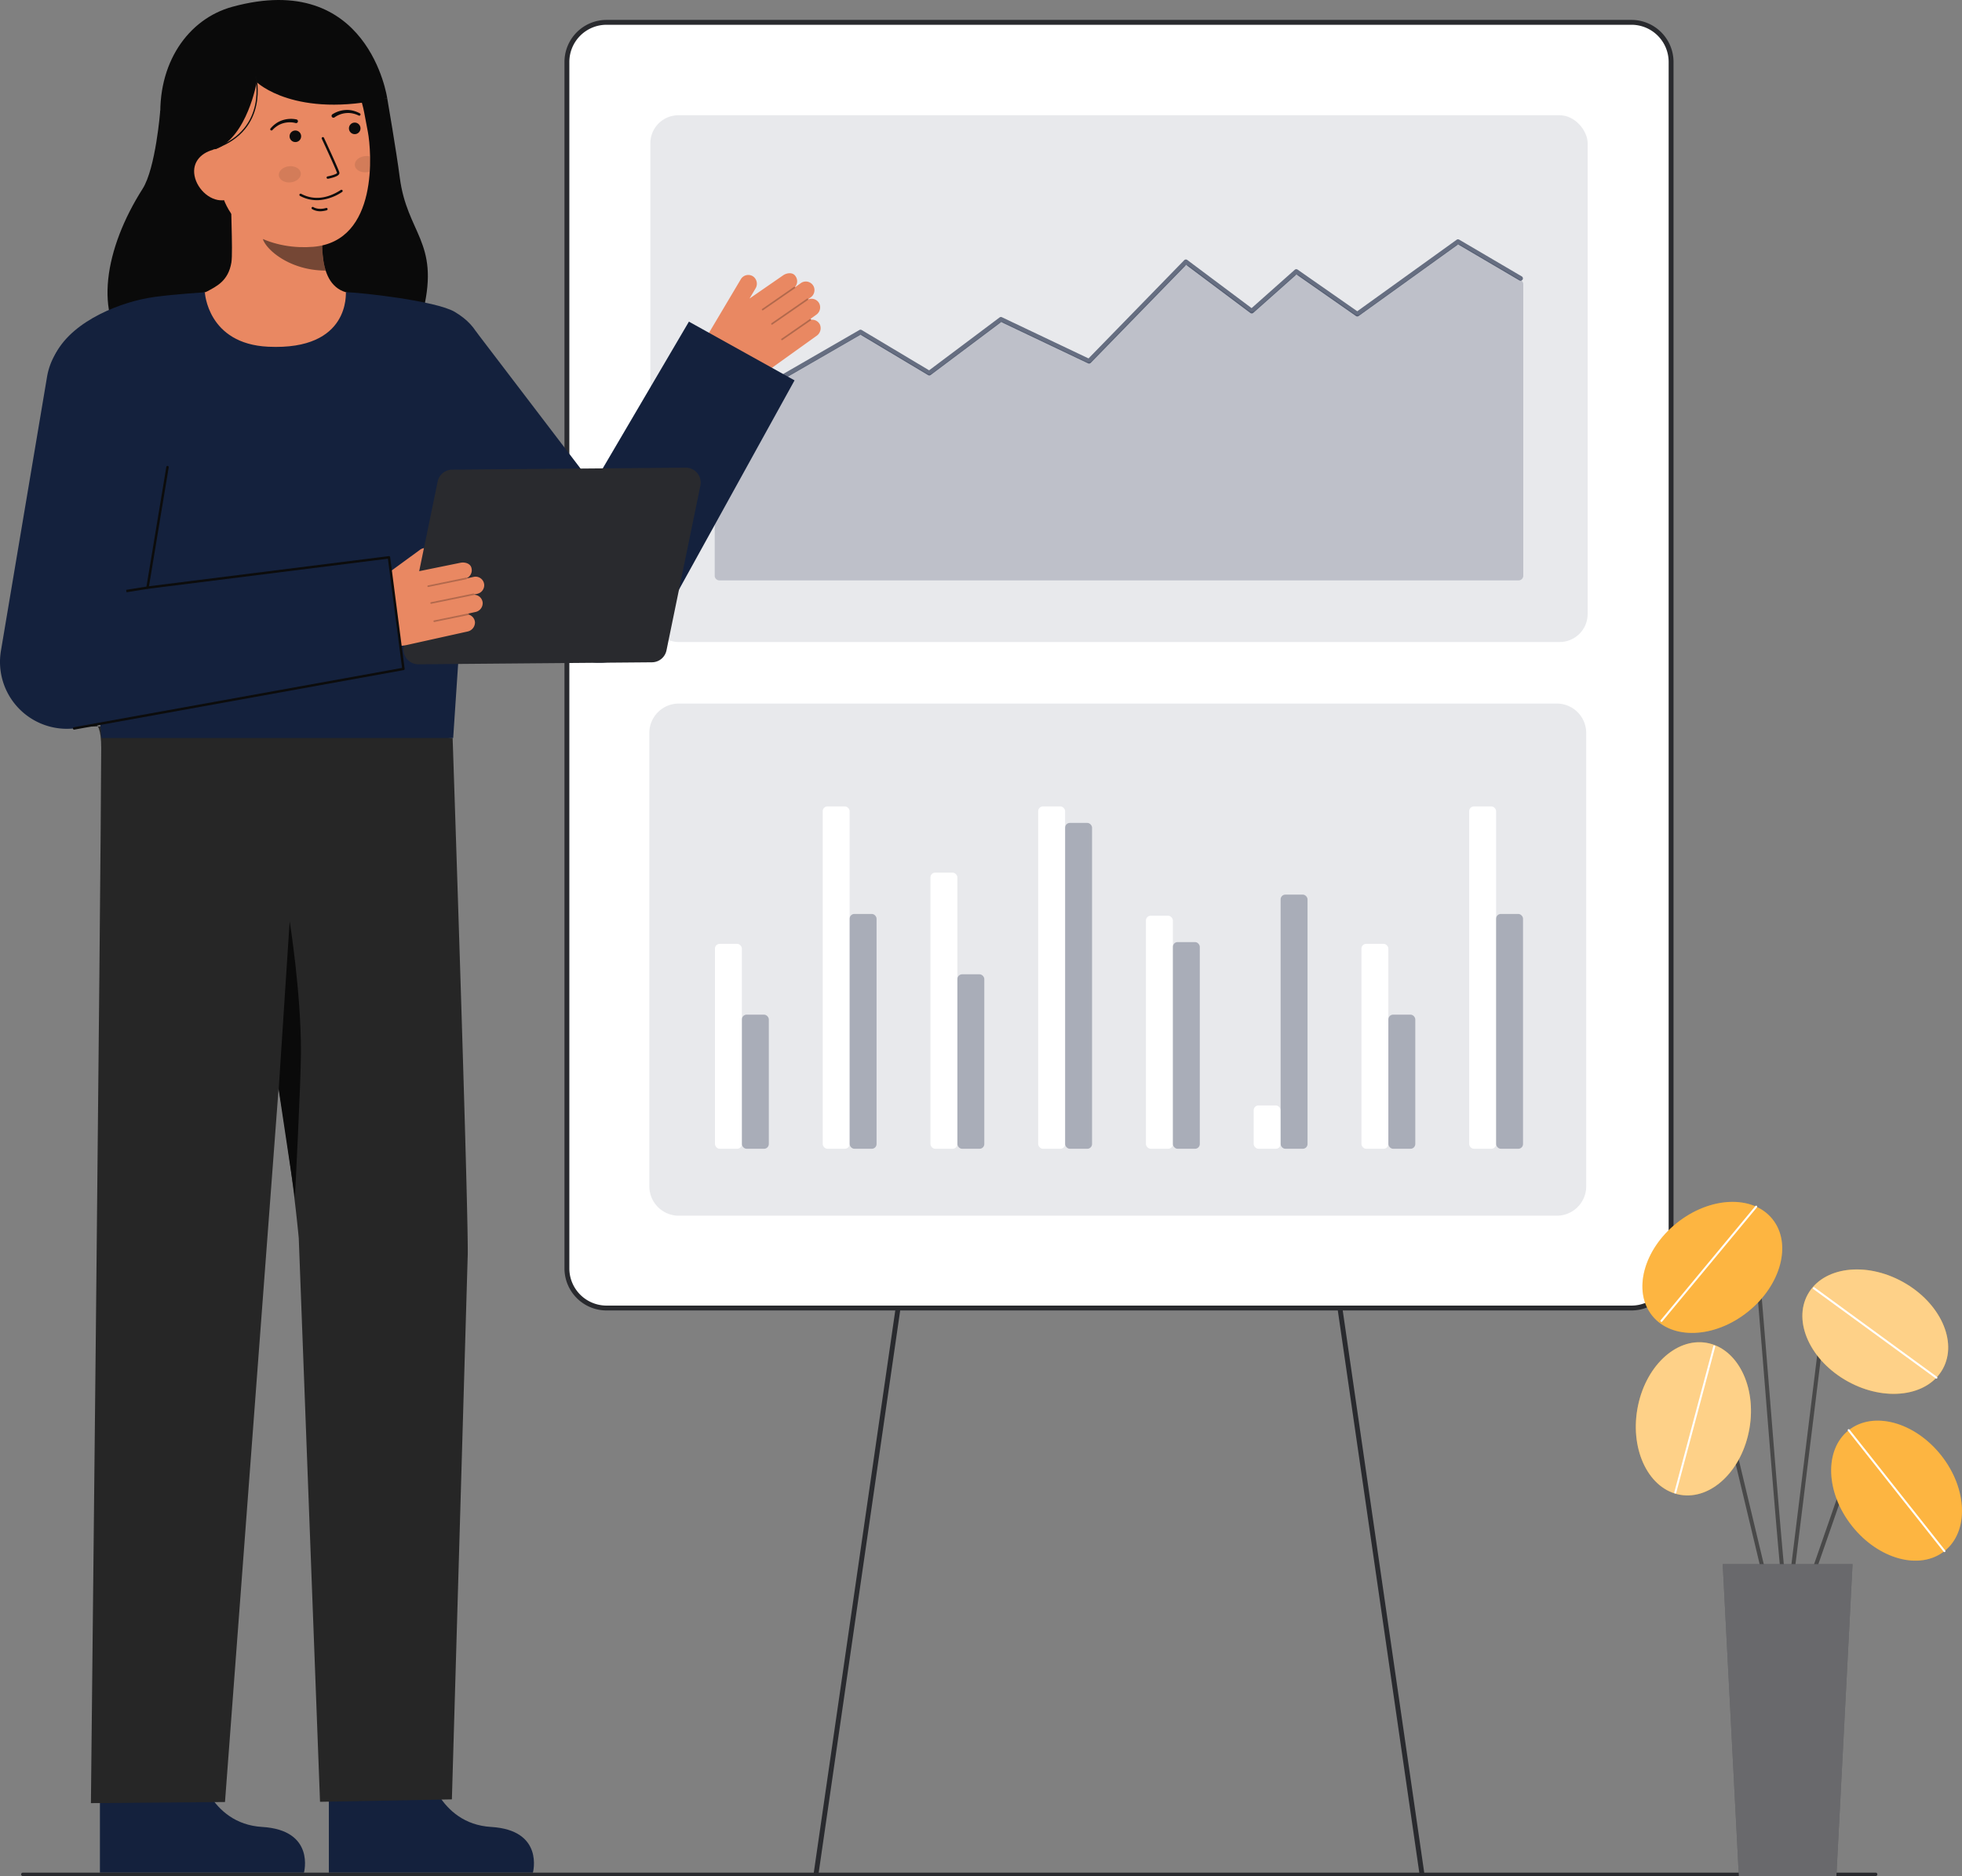 <svg id="Layer_3" data-name="Layer 3" xmlns="http://www.w3.org/2000/svg" viewBox="0 0 805.23 770.146">
  <rect x="0" y="0" width="805.23" height="770.146" fill="#808080" stroke="none"/>
  <g>
    <g>
      <g>
        <rect x="232.666" y="9.168" width="453.17" height="527.791" rx="16.26" transform="translate(918.502 546.126) rotate(-180)" fill="#fff"></rect>
        <path d="M231.666,520.7V25.427a17.279,17.279,0,0,1,17.26-17.259h420.65a17.279,17.279,0,0,1,17.26,17.259V520.7a17.28,17.28,0,0,1-17.26,17.26H248.926A17.28,17.28,0,0,1,231.666,520.7Zm17.26-510.531a15.277,15.277,0,0,0-15.26,15.259V520.7a15.278,15.278,0,0,0,15.26,15.26h420.65a15.278,15.278,0,0,0,15.26-15.26V25.427a15.277,15.277,0,0,0-15.26-15.259Z" fill="#292a2e"></path>
      </g>
      <g>
        <path d="M335,769.742a1,1,0,0,1-.99-1.143l33.442-230.784a1,1,0,1,1,1.979.287L335.984,768.886A1,1,0,0,1,335,769.742Z" fill="#292a2e"></path>
        <path d="M583.505,769.742a1,1,0,0,1-.988-.856L549.074,538.1a1,1,0,0,1,1.979-.287L584.5,768.6a1,1,0,0,1-.99,1.143Z" fill="#292a2e"></path>
      </g>
      <g opacity="0.1">
        <rect x="266.906" y="47.309" width="384.689" height="216.255" rx="11.512" transform="translate(918.502 310.872) rotate(-180)" fill="#14213D"></rect>
      </g>
      <g>
        <g opacity="0.1">
          <path d="M266.5,487.01V300.87a12.061,12.061,0,0,1,12.048-12.047H638.954A12.061,12.061,0,0,1,651,300.87V487.01a12.061,12.061,0,0,1-12.048,12.048H278.548A12.061,12.061,0,0,1,266.5,487.01Z" fill="#14213D"></path>
        </g>
        <g>
          <rect id="gra5_b" x="602.97" y="331.045" width="11.051" height="140.539" rx="1.949" transform="translate(1216.991 802.629) rotate(-180)" fill="#fff"></rect>
          <rect id="gra5_b-2" data-name="gra5_b" x="614.021" y="375.186" width="11.051" height="96.399" rx="1.949" transform="translate(1239.094 846.77) rotate(-180)" fill="#14213D" opacity="0.3"></rect>
        </g>
        <g>
          <rect id="gra5_b-3" data-name="gra5_b" x="514.53" y="453.802" width="11.051" height="17.783" rx="1.949" transform="translate(1040.111 925.386) rotate(-180)" fill="#fff"></rect>
          <rect id="gra5_b-4" data-name="gra5_b" x="525.581" y="367.249" width="11.051" height="104.335" rx="1.949" transform="translate(1062.213 838.833) rotate(-180)" fill="#14213D" opacity="0.3"></rect>
        </g>
        <g>
          <rect id="gra5_b-5" data-name="gra5_b" x="558.75" y="387.462" width="11.051" height="84.122" rx="1.949" transform="translate(1128.551 859.046) rotate(-180)" fill="#fff"></rect>
          <rect id="gra5_b-6" data-name="gra5_b" x="569.801" y="416.528" width="11.051" height="55.056" rx="1.949" transform="translate(1150.654 888.112) rotate(-180)" fill="#14213D" opacity="0.3"></rect>
        </g>
        <g>
          <rect id="gra5_b-7" data-name="gra5_b" x="381.87" y="358.225" width="11.051" height="113.359" rx="1.949" transform="translate(774.79 829.809) rotate(-180)" fill="#fff"></rect>
          <rect id="gra5_b-8" data-name="gra5_b" x="392.921" y="399.96" width="11.051" height="71.624" rx="1.949" transform="translate(796.893 871.545) rotate(-180)" fill="#14213D" opacity="0.3"></rect>
        </g>
        <g>
          <rect id="gra5_b-9" data-name="gra5_b" x="470.31" y="375.908" width="11.051" height="95.676" rx="1.949" transform="translate(951.671 847.492) rotate(-180)" fill="#fff"></rect>
          <rect id="gra5_b-10" data-name="gra5_b" x="481.361" y="386.74" width="11.051" height="84.844" rx="1.949" transform="translate(973.773 858.324) rotate(-180)" fill="#14213D" opacity="0.3"></rect>
        </g>
        <g>
          <rect id="gra5_b-11" data-name="gra5_b" x="426.09" y="331.045" width="11.051" height="140.539" rx="1.949" transform="translate(863.231 802.629) rotate(-180)" fill="#fff"></rect>
          <rect id="gra5_b-12" data-name="gra5_b" x="437.141" y="337.815" width="11.051" height="133.769" rx="1.949" transform="translate(885.333 809.399) rotate(-180)" fill="#14213D" opacity="0.3"></rect>
        </g>
        <g>
          <rect id="gra5_b-13" data-name="gra5_b" x="337.649" y="331.045" width="11.051" height="140.539" rx="1.949" transform="translate(686.35 802.629) rotate(-180)" fill="#fff"></rect>
          <rect id="gra5_b-14" data-name="gra5_b" x="348.701" y="375.186" width="11.051" height="96.399" rx="1.949" transform="translate(708.453 846.77) rotate(-180)" fill="#14213D" opacity="0.3"></rect>
        </g>
        <g>
          <rect id="gra5_b-15" data-name="gra5_b" x="293.429" y="387.462" width="11.051" height="84.122" rx="1.949" transform="translate(597.91 859.046) rotate(-180)" fill="#fff"></rect>
          <rect id="gra5_b-16" data-name="gra5_b" x="304.481" y="416.528" width="11.051" height="55.056" rx="1.949" transform="translate(620.013 888.112) rotate(-180)" fill="#14213D" opacity="0.3"></rect>
        </g>
      </g>
      <g>
        <path id="gra15_a" d="M625.172,116.709V236.337a1.919,1.919,0,0,1-1.918,1.919H295.248a1.919,1.919,0,0,1-1.918-1.919V172.829a1.918,1.918,0,0,1,.959-1.662l58.074-33.53a1.919,1.919,0,0,1,1.944.015l26.143,15.624a1.917,1.917,0,0,0,2.136-.112l27.451-20.606a1.918,1.918,0,0,1,1.976-.2l33.876,16.112a1.919,1.919,0,0,0,2.2-.394L485.7,109.459a1.918,1.918,0,0,1,2.524-.2l24.422,18.287a1.918,1.918,0,0,0,2.424-.1l15.979-14.2a1.917,1.917,0,0,1,2.373-.139L556.1,128.937a1.921,1.921,0,0,0,2.219-.016L597.531,100.7a1.921,1.921,0,0,1,2.092-.1l24.6,14.449A1.917,1.917,0,0,1,625.172,116.709Z" fill="#14213D" opacity="0.2"></path>
        <g id="gra15_a-2" data-name="gra15_a">
          <path d="M294.433,171.18a.947.947,0,0,0,.479-.129l58.253-33.634L380.9,153.992a.961.961,0,0,0,1.068-.056l28.944-21.728,35.641,16.951a.961.961,0,0,0,1.1-.2l39.154-40.206,26.349,19.73a.959.959,0,0,0,1.212-.05l17.716-15.748L556.5,129.733a.96.96,0,0,0,1.109-.008l40.825-29.376,25.15,14.77a.959.959,0,1,0,.973-1.654l-25.69-15.088a.961.961,0,0,0-1.047.049L557.04,127.77l-24.479-17.087a.957.957,0,0,0-1.186.069l-17.7,15.73-26.4-19.766a.958.958,0,0,0-1.262.1l-39.262,40.318-35.545-16.906a.958.958,0,0,0-.988.1l-28.894,21.69-27.664-16.534a.961.961,0,0,0-.972-.007l-58.742,33.915a.96.96,0,0,0,.481,1.791Z" fill="#14213D" opacity="0.61"></path>
        </g>
      </g>
    </g>
    <g>
      <g>
        <path d="M81.161,725.273s4.515,23.4,26.428,24.708,17.161,18.761,17.161,18.761H41.011V726.905Z" fill="#14213D"></path>
        <path d="M35.332,298.343s6.262-7.036,6.207,8.923c-.207,59.529-4.224,432.943-4.224,432.943l55.026-.462,33.333-443.823Z" fill="#262626"></path>
        <path d="M175.122,725.273s4.515,23.4,26.428,24.708,17.161,18.761,17.161,18.761H134.972V726.905Z" fill="#14213D"></path>
        <path d="M185.765,302.965s6.874,203.456,6.16,213.4l-6.464,222.3-54.116,1-8.727-231.343s-5.72-63.816-21.139-123.074a459.358,459.358,0,0,1-14.168-92.937h0Z" fill="#262626"></path>
        <path d="M114.373,447.215l4.512-69.009s4.635,28.689,4.635,53.417c0,12.087-2.489,59.942-2.489,59.942Z" fill="#0a0a0a"></path>
        <path d="M34.734,298.336l-.18.01S34.684,294.876,34.734,298.336Z" fill="#333"></path>
      </g>
      <g>
        <path d="M34.96,298.336l-.18.01S34.91,294.876,34.96,298.336Z" fill="#333"></path>
        <g>
          <path d="M336.486,133.2a3.549,3.549,0,0,0-3.628-1.92.273.273,0,0,0-.331-.306l2.46-1.763a3.693,3.693,0,0,0,1.218-4.7,3.556,3.556,0,0,0-4.5-1.591c.006-.034-.018-.068-.023-.1l1.011-.725a3.647,3.647,0,0,0,1.282-4.431,3.563,3.563,0,0,0-5.322-1.432l-2.333,1.673c-.007-.014,0-.03-.009-.043s-.035-.018-.048-.032a3.554,3.554,0,0,0,.234-4.431c-1.1-1.772-3.643-1.41-5.152-.329l-13.732,9.486,2.454-4.133a3.693,3.693,0,0,0-.977-4.948,3.559,3.559,0,0,0-5.04,1.14l-13.4,22.563a11.827,11.827,0,0,0,3.842,16.033h0a17.924,17.924,0,0,0,20.032-.575l20.738-14.864A3.812,3.812,0,0,0,336.486,133.2Z" fill="#E98862"></path>
          <g opacity="0.25">
            <path d="M312.732,127.277a.328.328,0,0,0,.452.076l13.048-9.037a.328.328,0,1,0-.374-.54l-13.048,9.037a.329.329,0,0,0-.083.457Z" fill="#0c0c0c"></path>
          </g>
          <g opacity="0.25">
            <path d="M316.559,133.141a.327.327,0,0,0,.452.077l14.562-10.086a.329.329,0,0,0,.082-.457.34.34,0,0,0-.457-.083l-14.561,10.086a.329.329,0,0,0-.083.457Z" fill="#0c0c0c"></path>
          </g>
          <g opacity="0.25">
            <path d="M320.667,139.517a.329.329,0,0,0,.453.076l11.615-8.045a.328.328,0,1,0-.374-.54l-11.616,8.045a.329.329,0,0,0-.083.457Z" fill="#0c0c0c"></path>
          </g>
        </g>
        <path d="M282.743,132.036l-39.359,67.032-48.025-62.992-39.883,35.957,68.111,88.211.446.628a27.234,27.234,0,0,0,46.092-3.373l55.968-101.355Z" fill="#14213D"></path>
        <path d="M239.526,207.129a.507.507,0,0,1-.228-.055.5.5,0,0,1-.218-.673l3.859-7.56a.5.5,0,1,1,.891.455l-3.859,7.56A.5.5,0,0,1,239.526,207.129Z" fill="#0c0c0c"></path>
        <rect x="181.885" y="208.801" width="21.206" height="1" transform="translate(-27.384 389.621) rotate(-86.752)" fill="#0c0c0c"></rect>
        <g>
          <g>
            <g>
              <path d="M65.766,45.462s-1.844,23.566-7.249,32.061C42.957,101.98,38.21,129.64,53.34,144.295s112.7,15.985,120.472-17.229c6.547-27.963-6.772-31.132-9.754-54.3-1.349-10.481-5.139-32.471-5.139-32.471" fill="#0a0a0a"></path>
              <path id="sk" d="M148.974,121.756c-.168-.022-2.037,30.992-38.066,28.288-24.942-1.869-33.835-28.332-34.407-28.332,2.689-.571,7.218-1.4,8.412-2.04,3.927-2.11,8.787-4.306,10.053-11.933.73-4.4-.508-26.886-.127-31.333l38.286,8.545c-.535,9.394-4.279,31.171,8.844,35.025C144.153,120.613,146.505,121.2,148.974,121.756Z" fill="#E98862"></path>
              <path id="sh" d="M133.662,111.076a27.742,27.742,0,0,1-1.152-5.942,63.339,63.339,0,0,1,.25-13.821,41.971,41.971,0,0,1-21.16-9.271c-.711,2.626-4.621,14.1-3.538,16.594C110.108,103.352,119.724,111.076,133.662,111.076Z" fill="#0c0c0c" opacity="0.52"></path>
              <path d="M128.587,101.315c-15.11,1.286-34.57-4.978-38.382-25.125L86.764,58.011c-3.813-20.147,3.678-38.482,22.648-42.072h0c18.969-3.59,36.239,10.059,40.052,30.206l1.523,8.048C152.45,61.924,155.548,99.021,128.587,101.315Z" fill="#E98862"></path>
              <circle cx="145.58" cy="52.693" r="2.378" fill="#0c0c0c"></circle>
              <circle cx="121.219" cy="55.947" r="2.378" fill="#0c0c0c"></circle>
              <path d="M134.588,73.38l.037,0a21.238,21.238,0,0,0,2.275-.58c1.115-.359,2.577-.952,2.386-1.96-.217-1.148-5.705-12.938-6.331-14.279a.487.487,0,1,0-.883.412c2.341,5.021,6.111,13.276,6.256,14.049-.125.358-1.977,1.039-3.884,1.4a.487.487,0,0,0,.144.963Z" fill="#0c0c0c"></path>
              <path d="M131.779,82.079A19.92,19.92,0,0,0,140.41,78.8a.487.487,0,1,0-.531-.817c-5.585,3.639-11.134,4.227-16.047,1.7a3.177,3.177,0,0,0-.306-.145.487.487,0,0,0-.331.916c.039.016.1.05.192.1A14.6,14.6,0,0,0,131.779,82.079Z" fill="#0c0c0c"></path>
              <path d="M71.589,64.347l17-3.118c12.878-5.211,16.773-27.506,16.773-27.506S121.01,48.97,158.919,40.3c0,0-7.6-52.867-63.606-37.5-18.059,4.957-31.02,23.155-29.4,47.476C67.039,67.323,71.589,64.347,71.589,64.347Z" fill="#0a0a0a"></path>
              <path d="M92.544,82.105c-5.764,1.091-11.605-4.192-12.7-9.957s2.981-9.828,8.746-10.919l3.7,3.3L97.5,81.167Z" fill="#E98862"></path>
              <path d="M136.429,46.921a11.166,11.166,0,0,1,5.624-1.776,9.881,9.881,0,0,1,2.924.309,11.637,11.637,0,0,1,2.709,1.073.509.509,0,0,1-.442.917l-.036-.017a10.515,10.515,0,0,0-2.486-.855,8.628,8.628,0,0,0-2.593-.155,9.779,9.779,0,0,0-4.786,1.729l-.046.033a.764.764,0,1,1-.9-1.238Z" fill="#0c0c0c"></path>
              <path d="M121.263,50.491a9.8,9.8,0,0,0-5.087.117,8.653,8.653,0,0,0-2.362,1.082,10.484,10.484,0,0,0-2.009,1.7l-.027.027a.509.509,0,0,1-.744-.694,11.6,11.6,0,0,1,2.139-1.979,9.8,9.8,0,0,1,2.614-1.345,11.167,11.167,0,0,1,5.887-.376.765.765,0,0,1-.322,1.5l-.031-.007Z" fill="#0c0c0c"></path>
              <path d="M132.437,86.653a9.988,9.988,0,0,0,1.656-.333.487.487,0,1,0-.269-.936c-3.261.938-5.115-.305-5.192-.359a.487.487,0,0,0-.56.8A6.61,6.61,0,0,0,132.437,86.653Z" fill="#0c0c0c"></path>
              <path d="M88.631,61.014l-.169-.471c21.545-7.735,16.276-28.878,16.221-29.091l.483-.126C105.223,31.542,110.612,53.122,88.631,61.014Z" fill="#0c0c0c"></path>
            </g>
            <ellipse cx="118.944" cy="71.56" rx="4.53" ry="3.323" transform="translate(-6.973 13.135) rotate(-6.141)" fill="#0c0c0c" opacity="0.1"></ellipse>
            <path d="M145.629,67.884c.2,1.822,2.376,3.082,4.864,2.818a6.289,6.289,0,0,0,1.265-.271c.14-2.168.171-4.255.13-6.188a5.722,5.722,0,0,0-2.109-.148C147.291,64.359,145.435,66.055,145.629,67.884Z" fill="#0c0c0c" opacity="0.1"></path>
          </g>
          <path d="M193.737,190.034c-1.135,13.332-6.655,96.509-7.746,112.931H41.619c-.85-14.811-10.664-79.576-13.885-108.539-3.075-27.638-9.108-41.475-4.686-49.646,7.226-13.354,26.972-21.07,40.436-22.893,8.222-1.113,20.587-1.911,20.587-1.911s1.047,21.18,26.013,22.359c33.985,1.6,31.716-22.359,31.884-22.359,5.506,0,36.958,3.485,44.653,8.046C207.589,140.439,196.146,161.781,193.737,190.034Z" fill="#14213D"></path>
          <path d="M287.449,199.347l-13.916,67.64a6.131,6.131,0,0,1-5.952,4.894l-95.826.816a6.13,6.13,0,0,1-6.056-7.365l13.916-67.64a6.132,6.132,0,0,1,5.952-4.894l95.826-.816A6.13,6.13,0,0,1,287.449,199.347Z" fill="#292a2e"></path>
          <g>
            <path d="M198.094,247.392a3.7,3.7,0,0,1-2.97,3.841l-2.95.65a.339.339,0,0,1,.22.23.283.283,0,0,1-.04.18,3.545,3.545,0,0,1,2.58,3.2,3.809,3.809,0,0,1-2.91,3.72l-24.91,5.53a17.677,17.677,0,0,1-3.88.43,17.93,17.93,0,0,1-14.77-7.77,11.818,11.818,0,0,1,2.76-16.25l21.19-15.49a3.572,3.572,0,0,1,1.58-.65l-1.95,9.47.52-.12.11-.02,16.25-3.31c1.81-.4,4.29.26,4.61,2.32a3.576,3.576,0,0,1-1.96,3.99c.01.01.03.02.03.04s-.01.03-.01.05l2.81-.62a3.56,3.56,0,0,1,4.33,3.4,3.643,3.643,0,0,1-2.92,3.57l-1.21.27c-.01.04,0,.08-.02.11A3.551,3.551,0,0,1,198.094,247.392Z" fill="#E98862"></path>
            <g opacity="0.25">
              <path d="M175.417,240.715a.329.329,0,0,0,.386.248l15.548-3.188a.329.329,0,1,0-.132-.644l-15.548,3.189a.329.329,0,0,0-.256.388Z" fill="#0c0c0c"></path>
            </g>
            <g opacity="0.25">
              <path d="M176.634,247.611a.328.328,0,0,0,.386.248l17.352-3.558a.33.33,0,0,0,.256-.388.341.341,0,0,0-.388-.256l-17.352,3.559a.329.329,0,0,0-.256.388Z" fill="#0c0c0c"></path>
            </g>
            <g opacity="0.25">
              <path d="M177.909,255.088a.329.329,0,0,0,.386.248l13.841-2.838a.329.329,0,1,0-.132-.644l-13.841,2.839a.328.328,0,0,0-.256.387Z" fill="#0c0c0c"></path>
            </g>
          </g>
          <path id="b_4_b" d="M165.571,274.6,30.426,299.021A27.454,27.454,0,0,1,.381,267.172L19.3,154.715a27.455,27.455,0,1,1,54.15,9.11l-12.9,77.415L159.629,228.8Z" fill="#14213D"></path>
          <g id="b_4_b-2" data-name="b_4_b">
            <path d="M30.425,299.521a.5.5,0,0,1-.088-.992l134.677-24.338L159.2,229.355,60.611,241.736a.492.492,0,0,1-.423-.149.5.5,0,0,1-.133-.429l8.2-49.477a.5.5,0,0,1,.575-.412.5.5,0,0,1,.412.576L61.151,240.66,159.567,228.3a.5.5,0,0,1,.558.431l5.942,45.8a.5.5,0,0,1-.407.557L30.515,299.514A.682.682,0,0,1,30.425,299.521Z" fill="#0c0c0c"></path>
          </g>
          <rect x="51.8" y="241.438" width="8.804" height="1.001" transform="translate(-37.536 11.925) rotate(-9.095)" fill="#0c0c0c"></rect>
        </g>
      </g>
    </g>
    <path d="M769.791,770.146H9.372a.7.7,0,0,1,0-1.4H769.791a.7.7,0,1,1,0,1.4Z" fill="#292a2e"></path>
    <g>
      <path d="M733.665,662.344a.819.819,0,0,1-.581-.241c-1.158-1.158-3.046-22.407-8.131-85.674-2.081-25.888-4.047-50.339-5.481-65.2-.1-1.062-.513-1.185-.649-1.226-1.963-.592-7.934,4.116-11.267,8.239a.822.822,0,0,1-1.279-1.034c2.2-2.726,9.389-9.872,13.019-8.779a2.685,2.685,0,0,1,1.813,2.642c1.435,14.873,3.4,39.331,5.483,65.225,3.09,38.447,6.59,82,7.741,84.745a.823.823,0,0,1-.668,1.3Z" fill="#494949"></path>
      <ellipse cx="702.76" cy="520.286" rx="31.654" ry="23.344" transform="translate(-170.992 553.859) rotate(-38.715)" fill="#FCA311"></ellipse>
      <ellipse cx="702.76" cy="520.286" rx="31.654" ry="23.344" transform="translate(-170.992 553.859) rotate(-38.715)" fill="#fff" opacity="0.2"></ellipse>
      <path d="M681.885,542.639a.41.41,0,0,1-.316-.673l38.875-46.879a.411.411,0,0,1,.633.525L682.2,542.491A.409.409,0,0,1,681.885,542.639Z" fill="#fff"></path>
      <path d="M742.144,652.294a.794.794,0,0,1-.27-.046.82.82,0,0,1-.506-1.046l14.6-41.995a7.807,7.807,0,0,1,12.765-3.081l7.72,7.375a.822.822,0,0,1-1.136,1.189l-7.72-7.375a6.163,6.163,0,0,0-10.077,2.432l-14.6,42A.822.822,0,0,1,742.144,652.294Z" fill="#494949"></path>
      <ellipse cx="778.378" cy="611.928" rx="23.344" ry="31.654" transform="translate(-211.731 615.218) rotate(-38.363)" fill="#FCA311"></ellipse>
      <path d="M727.031,659.666a.823.823,0,0,1-.8-.631l-24.5-102.461a3.905,3.905,0,0,0-6.751-1.648l-7.554,8.73a.822.822,0,1,1-1.243-1.076l7.554-8.729a5.549,5.549,0,0,1,9.593,2.341l24.5,102.461a.821.821,0,0,1-.608.991A.838.838,0,0,1,727.031,659.666Z" fill="#494949"></path>
      <ellipse cx="694.987" cy="582.439" rx="31.654" ry="23.344" transform="translate(2.645 1168.02) rotate(-80.189)" fill="#FCA311"></ellipse>
      <path d="M733.666,662.344a.868.868,0,0,1-.1-.006.823.823,0,0,1-.716-.916L748.5,534.371a7.239,7.239,0,0,1,12.611-3.907l17.886,20.258a.822.822,0,1,1-1.232,1.088l-17.886-20.257a5.6,5.6,0,0,0-9.747,3.019l-15.648,127.05A.822.822,0,0,1,733.666,662.344Z" fill="#494949"></path>
      <ellipse cx="769.639" cy="546.658" rx="23.344" ry="31.654" transform="translate(-81.243 955.532) rotate(-61.051)" fill="#FCA311"></ellipse>
      <ellipse cx="778.378" cy="611.928" rx="23.344" ry="31.654" transform="translate(-211.731 615.218) rotate(-38.363)" fill="#fff" opacity="0.2"></ellipse>
      <ellipse cx="694.987" cy="582.439" rx="31.654" ry="23.344" transform="translate(2.645 1168.02) rotate(-80.189)" fill="#fff" opacity="0.5"></ellipse>
      <ellipse cx="769.639" cy="546.658" rx="23.344" ry="31.654" transform="translate(-81.243 955.532) rotate(-61.051)" fill="#fff" opacity="0.5"></ellipse>
      <polygon points="753.68 770.146 713.65 770.146 707.017 642.071 760.313 642.071 753.68 770.146" fill="#292a2e"></polygon>
      <polygon points="753.68 770.146 713.65 770.146 707.017 642.071 760.313 642.071 753.68 770.146" fill="#fff" opacity="0.3"></polygon>
      <path d="M798.025,637.158A.411.411,0,0,1,797.7,637l-39.292-49.64a.411.411,0,0,1,.645-.51l39.292,49.639a.41.41,0,0,1-.322.666Z" fill="#fff"></path>
      <path d="M794.725,565.956a.4.4,0,0,1-.242-.079L744.2,529.163a.411.411,0,1,1,.485-.663l50.28,36.713a.411.411,0,0,1-.243.743Z" fill="#fff"></path>
      <path d="M687.554,613.1a.393.393,0,0,1-.107-.014.411.411,0,0,1-.291-.5l16.007-59.969a.411.411,0,0,1,.794.212L687.95,612.793A.41.41,0,0,1,687.554,613.1Z" fill="#fff"></path>
    </g>
  </g>
</svg>